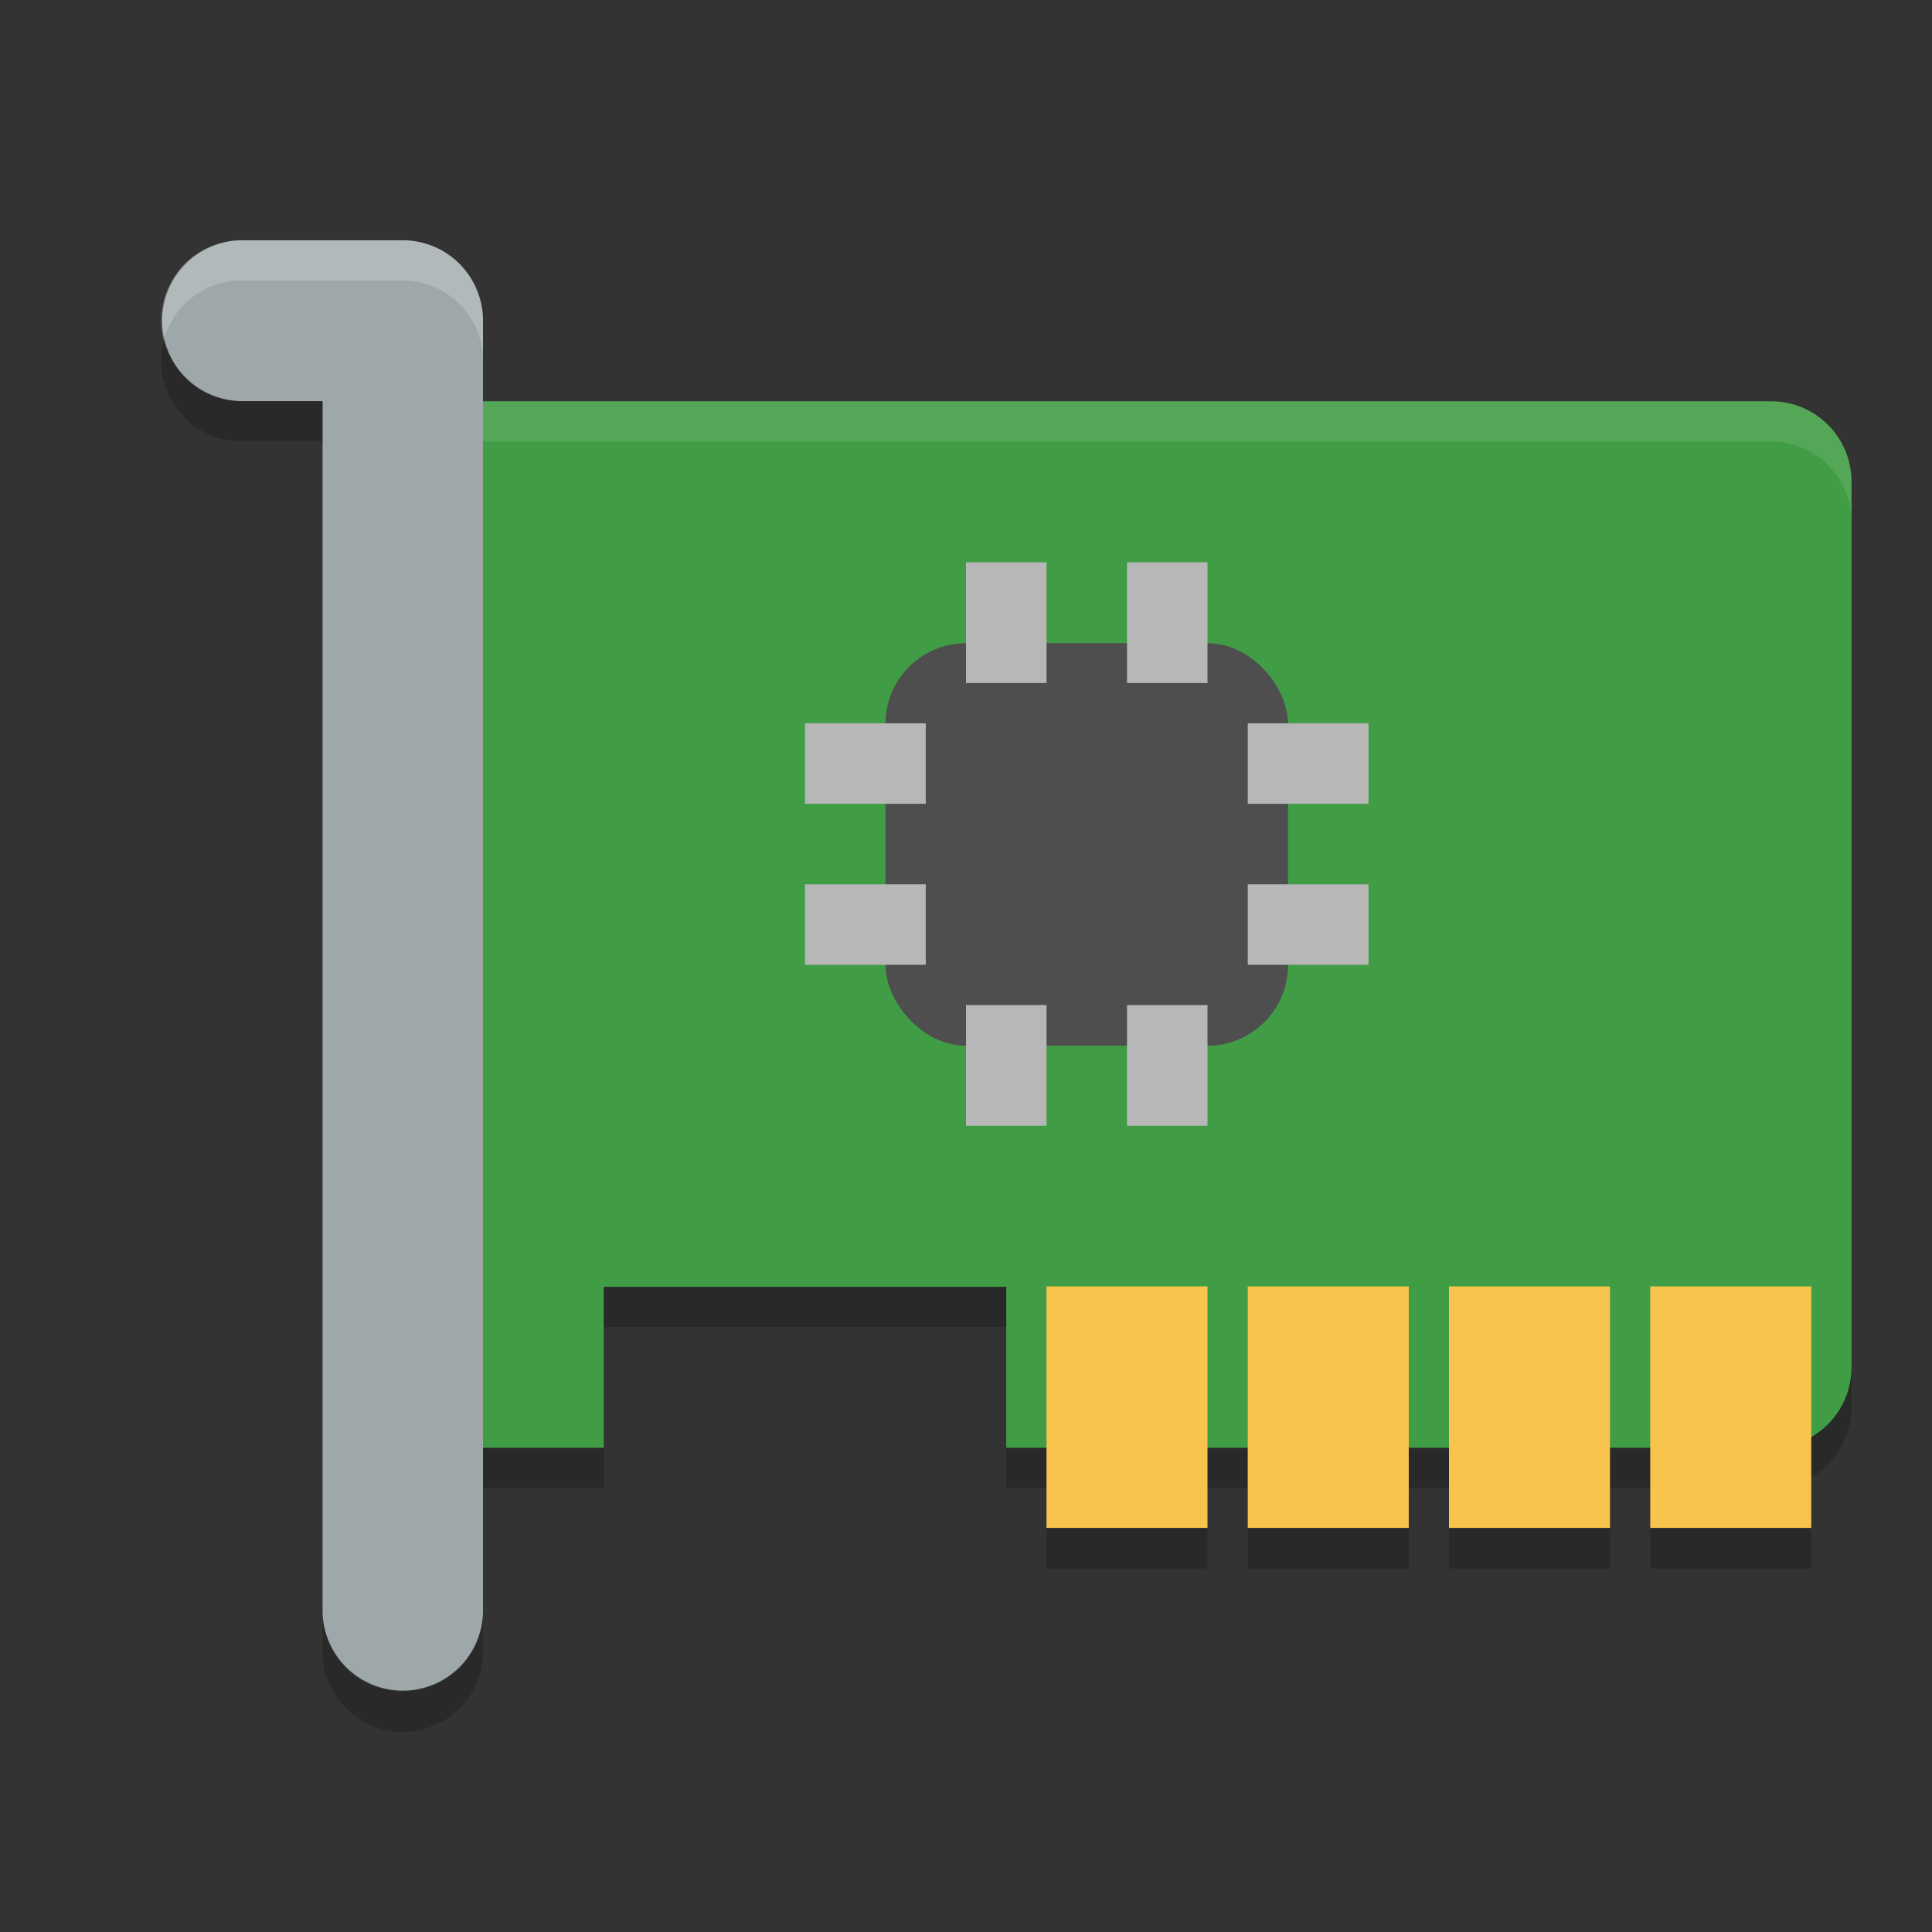 <?xml version="1.0" encoding="UTF-8" standalone="no"?>
<svg xmlns="http://www.w3.org/2000/svg" height="24" width="24" version="1">
 <rect width="100%" height="100%" fill="#333333" stroke="none"/>
 <g transform="translate(1 1)">
  <path fill="#419d45" d="m5 3.985c-0.554 0-1 0.446-1 1v11c0 0.554 0.446 1 1 1h1.5v-2h5v2h9.5c0.554 0 1-0.446 1-1v-11c0-0.554-0.446-1-1-1z"/>
  <path opacity=".1" fill="#fff" d="m5 3.985c-0.554 0-1 0.446-1 1v0.5c0-0.554 0.446-1 1-1h16c0.554 0 1 0.446 1 1v-0.5c0-0.554-0.446-1-1-1h-16z"/>
  <path opacity=".2" d="m6.5 14.985v0.5h5v-0.5h-5zm-2.5 1v0.5c0 0.554 0.446 1 1 1h1.5v-0.5h-1.5c-0.554 0-1-0.446-1-1zm18 0c0 0.554-0.446 1-1 1h-9.5v0.5h9.5c0.554 0 1-0.446 1-1v-0.5z"/>
  <rect height="3" width="2" y="14.98" x="12" fill="#f8c44e"/>
  <rect height="3" width="2" y="14.98" x="14.5" fill="#f8c44e"/>
  <rect height="3" width="2" y="14.98" x="17" fill="#f8c44e"/>
  <rect height="3" width="2" y="14.98" x="19.5" fill="#f8c44e"/>
  <rect rx="1" ry="1" height="5" width="5" y="6.99" x="10" fill="#4e4e4e"/>
  <g fill="#b7b7b7" transform="matrix(.5 0 0 .5 -1 -1.515)">
   <g>
    <rect y="15" width="2" x="24" height="3"/>
    <rect y="15" width="2" x="28" height="3"/>
   </g>
   <g transform="translate(0,11)">
    <rect y="15" width="2" x="24" height="3"/>
    <rect y="15" width="2" x="28" height="3"/>
   </g>
  </g>
  <g fill="#b7b7b7" transform="matrix(0 .5 -.5 0 23.5 -4.015)">
   <g>
    <rect y="15" width="2" x="24" height="3"/>
    <rect y="15" width="2" x="28" height="3"/>
   </g>
   <g transform="translate(0,11)">
    <rect y="15" width="2" x="24" height="3"/>
    <rect y="15" width="2" x="28" height="3"/>
   </g>
  </g>
  <path opacity=".2" d="m12 17.985v0.5h2v-0.5h-2zm2.5 0v0.5h2v-0.5h-2zm2.5 0v0.5h2v-0.5h-2zm2.5 0v0.5h2v-0.5h-2z"/>
  <path d="m2.011 1.985a0.997 0.999 0 1 0 0 1.998h0.996v14.988a0.997 0.999 0 1 0 1.993 0v-15.987a0.997 0.999 0 0 0 -0.996 -0.999h-1.993z" fill="#9ea7a9"/>
  <path opacity=".2" d="m2.01 1.985a0.997 0.999 0 0 0 -0.977 1.25 0.997 0.999 0 0 1 0.977 -0.75h1.994a0.997 0.999 0 0 1 0.996 1v-0.5a0.997 0.999 0 0 0 -0.996 -1h-1.994z" fill="#fff"/>
  <path opacity=".2" style="color:#000000;" d="m1.033 3.235a0.997 0.999 0 0 0 0.977 1.248h0.998v-0.5h-0.998a0.997 0.999 0 0 1 -0.977 -0.748zm1.975 15.736v0.5a0.997 0.999 0 1 0 1.992 0v-0.5a0.997 0.999 0 1 1 -1.992 0z"/>
 </g>
</svg>
